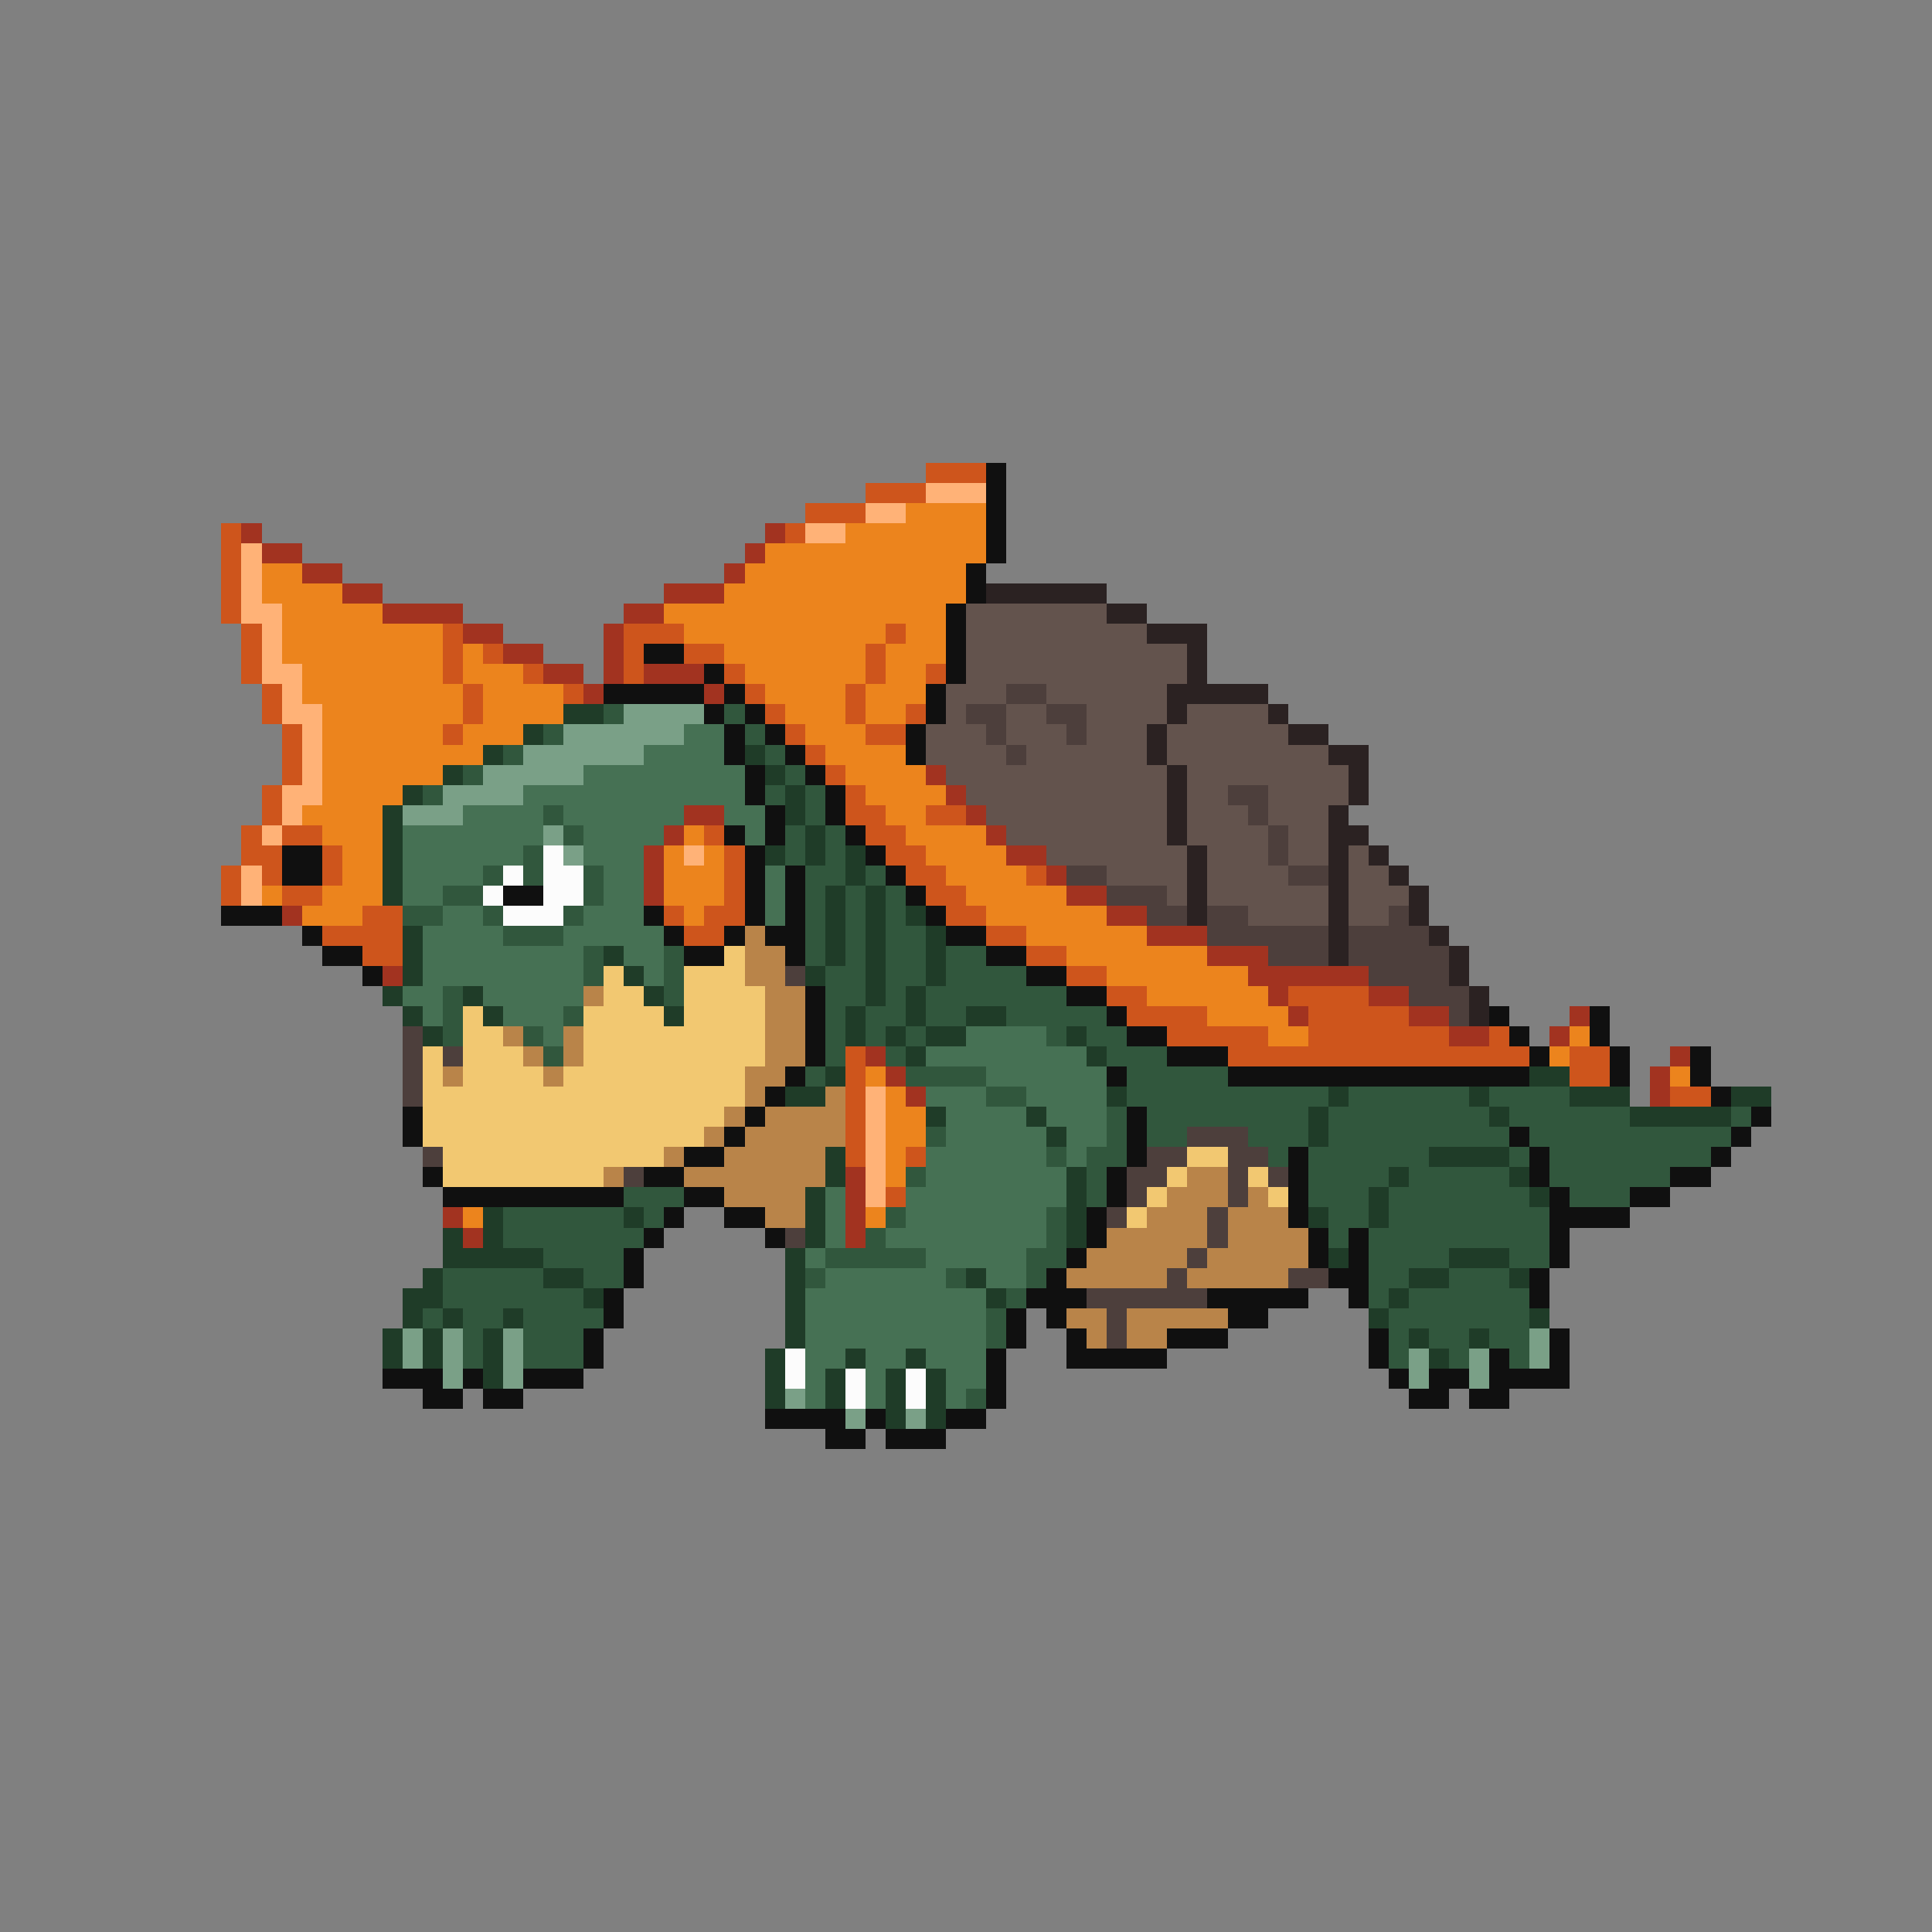 <svg xmlns="http://www.w3.org/2000/svg" viewBox="0 -0.5 96 96" shape-rendering="crispEdges">
<rect x="0" y="-0.5" width="96" height="96" fill="#808080" stroke="none"/>
<path stroke="#ce551c" d="M46 23h3M43 24h3M40 25h3M11 26h1M39 26h1M11 27h1M11 28h1M11 29h1M11 30h1M12 31h1M22 31h1M31 31h3M44 31h1M12 32h1M22 32h1M24 32h1M31 32h1M34 32h2M43 32h1M12 33h1M22 33h1M26 33h1M31 33h1M36 33h1M43 33h1M46 33h1M13 34h1M23 34h1M28 34h1M37 34h1M42 34h1M13 35h1M23 35h1M38 35h1M42 35h1M45 35h1M14 36h1M22 36h1M39 36h1M43 36h2M14 37h1M40 37h1M14 38h1M41 38h1M13 39h1M42 39h1M13 40h1M42 40h2M46 40h2M12 41h1M14 41h2M35 41h1M43 41h2M12 42h2M16 42h1M36 42h1M44 42h2M11 43h1M13 43h1M16 43h1M36 43h1M45 43h2M51 43h1M11 44h1M14 44h2M36 44h1M46 44h2M18 45h2M33 45h1M35 45h2M47 45h2M16 46h4M34 46h2M49 46h2M18 47h2M51 47h2M53 48h2M55 49h2M64 49h4M56 50h4M65 50h5M58 51h5M65 51h7M74 51h1M42 52h1M61 52h15M78 52h2M42 53h1M78 53h2M42 54h1M83 54h2M42 55h1M42 56h1M42 57h1M45 57h1M44 59h1" />
<path stroke="#101010" d="M49 23h1M49 24h1M49 25h1M49 26h1M49 27h1M48 28h1M48 29h1M47 30h1M47 31h1M32 32h2M47 32h1M35 33h1M47 33h1M30 34h5M36 34h1M46 34h1M35 35h1M37 35h1M46 35h1M36 36h1M38 36h1M45 36h1M36 37h1M39 37h1M45 37h1M37 38h1M40 38h1M37 39h1M41 39h1M38 40h1M41 40h1M36 41h1M38 41h1M42 41h1M14 42h2M37 42h1M43 42h1M14 43h2M37 43h1M39 43h1M44 43h1M25 44h2M37 44h1M39 44h1M45 44h1M11 45h3M32 45h1M37 45h1M39 45h1M46 45h1M15 46h1M33 46h1M36 46h1M38 46h2M47 46h2M16 47h2M34 47h2M39 47h1M49 47h2M18 48h1M51 48h2M40 49h1M53 49h2M40 50h1M55 50h1M74 50h1M79 50h1M40 51h1M56 51h2M75 51h1M79 51h1M40 52h1M58 52h3M76 52h1M80 52h1M84 52h1M39 53h1M55 53h1M61 53h15M80 53h1M84 53h1M38 54h1M85 54h1M20 55h1M37 55h1M56 55h1M87 55h1M20 56h1M36 56h1M56 56h1M75 56h1M86 56h1M34 57h2M56 57h1M64 57h1M76 57h1M85 57h1M21 58h1M32 58h2M55 58h1M64 58h1M76 58h1M83 58h2M22 59h9M34 59h2M55 59h1M64 59h1M77 59h1M81 59h2M33 60h1M36 60h2M54 60h1M64 60h1M77 60h4M32 61h1M38 61h1M54 61h1M65 61h1M67 61h1M77 61h1M31 62h1M53 62h1M65 62h1M67 62h1M77 62h1M31 63h1M52 63h1M66 63h2M76 63h1M30 64h1M51 64h3M60 64h5M67 64h1M76 64h1M30 65h1M50 65h1M52 65h1M61 65h2M29 66h1M50 66h1M53 66h1M58 66h3M68 66h1M77 66h1M29 67h1M49 67h1M53 67h5M68 67h1M74 67h1M77 67h1M19 68h3M23 68h1M26 68h3M49 68h1M69 68h1M71 68h2M74 68h4M21 69h2M24 69h2M49 69h1M70 69h2M73 69h2M38 70h4M43 70h1M47 70h2M41 71h2M44 71h3" />
<path stroke="#ffb277" d="M46 24h3M43 25h2M40 26h2M12 27h1M12 28h1M12 29h1M12 30h2M13 31h1M13 32h1M13 33h2M14 34h1M14 35h2M15 36h1M15 37h1M15 38h1M14 39h2M14 40h1M13 41h1M34 42h1M12 43h1M12 44h1M43 54h1M43 55h1M43 56h1M43 57h1M43 58h1M43 59h1" />
<path stroke="#ec841d" d="M45 25h4M42 26h7M38 27h11M13 28h2M37 28h11M13 29h4M36 29h12M14 30h5M33 30h14M14 31h8M34 31h10M45 31h2M14 32h8M23 32h1M36 32h7M44 32h3M15 33h7M23 33h3M37 33h6M44 33h2M15 34h8M24 34h4M38 34h4M43 34h3M16 35h7M24 35h4M39 35h3M43 35h2M16 36h6M23 36h3M40 36h3M16 37h8M41 37h4M16 38h6M42 38h4M16 39h4M43 39h4M15 40h4M44 40h2M16 41h3M34 41h1M45 41h4M17 42h2M33 42h1M35 42h1M46 42h4M17 43h2M33 43h3M47 43h4M13 44h1M16 44h3M33 44h3M48 44h5M15 45h3M34 45h1M49 45h6M51 46h6M53 47h7M55 48h7M57 49h6M60 50h4M63 51h2M78 51h1M77 52h1M43 53h1M83 53h1M44 54h1M44 55h2M44 56h2M44 57h1M44 58h1M23 60h1M43 60h1" />
<path stroke="#a23320" d="M12 26h1M38 26h1M13 27h2M37 27h1M15 28h2M36 28h1M17 29h2M33 29h3M19 30h4M31 30h2M23 31h2M30 31h1M25 32h2M30 32h1M27 33h2M30 33h1M32 33h3M29 34h1M35 34h1M46 38h1M47 39h1M34 40h2M48 40h1M33 41h1M49 41h1M32 42h1M50 42h2M32 43h1M52 43h1M32 44h1M53 44h2M14 45h1M55 45h2M57 46h3M60 47h3M19 48h1M62 48h6M63 49h1M68 49h2M64 50h1M70 50h2M78 50h1M72 51h2M77 51h1M43 52h1M83 52h1M44 53h1M82 53h1M45 54h1M82 54h1M42 58h1M42 59h1M22 60h1M42 60h1M23 61h1M42 61h1" />
<path stroke="#2b2222" d="M49 29h6M55 30h2M57 31h3M59 32h1M59 33h1M58 34h5M58 35h1M63 35h1M57 36h1M64 36h2M57 37h1M66 37h2M58 38h1M67 38h1M58 39h1M67 39h1M58 40h1M66 40h1M58 41h1M66 41h2M59 42h1M66 42h1M68 42h1M59 43h1M66 43h1M69 43h1M59 44h1M66 44h1M70 44h1M59 45h1M66 45h1M70 45h1M66 46h1M71 46h1M66 47h1M72 47h1M72 48h1M73 49h1M73 50h1" />
<path stroke="#63534d" d="M48 30h7M48 31h9M48 32h11M48 33h11M47 34h3M52 34h6M47 35h1M50 35h2M54 35h4M59 35h4M46 36h3M50 36h3M54 36h3M58 36h6M46 37h4M51 37h6M58 37h8M47 38h11M59 38h8M48 39h10M59 39h2M63 39h4M49 40h9M59 40h3M63 40h3M50 41h8M59 41h4M64 41h2M52 42h7M60 42h3M64 42h2M67 42h1M55 43h4M60 43h4M67 43h2M58 44h1M60 44h6M67 44h3M62 45h4M67 45h2" />
<path stroke="#4d3f3c" d="M50 34h2M48 35h2M52 35h2M49 36h1M53 36h1M50 37h1M61 39h2M62 40h1M63 41h1M63 42h1M53 43h2M64 43h2M55 44h3M57 45h2M60 45h2M69 45h1M60 46h6M67 46h4M63 47h3M67 47h5M39 48h1M68 48h4M70 49h3M72 50h1M20 51h1M20 52h1M22 52h1M20 53h1M20 54h1M59 56h3M21 57h1M57 57h2M61 57h2M31 58h1M56 58h2M61 58h1M63 58h1M56 59h1M61 59h1M55 60h1M60 60h1M39 61h1M60 61h1M59 62h1M58 63h1M64 63h2M54 64h6M55 65h1M55 66h1" />
<path stroke="#1f3c28" d="M28 35h2M26 36h1M24 37h1M37 37h1M22 38h1M38 38h1M20 39h1M39 39h1M19 40h1M39 40h1M19 41h1M40 41h1M19 42h1M38 42h1M40 42h1M42 42h1M19 43h1M42 43h1M19 44h1M41 44h1M43 44h1M41 45h1M43 45h1M45 45h1M20 46h1M41 46h1M43 46h1M46 46h1M20 47h1M30 47h1M41 47h1M43 47h1M46 47h1M20 48h1M31 48h1M40 48h1M43 48h1M46 48h1M19 49h1M23 49h1M32 49h1M43 49h1M45 49h1M20 50h1M24 50h1M33 50h1M42 50h1M45 50h1M48 50h2M21 51h1M42 51h1M44 51h1M46 51h2M53 51h1M45 52h1M54 52h1M41 53h1M76 53h2M39 54h2M55 54h1M66 54h1M73 54h1M78 54h3M86 54h2M46 55h1M51 55h1M65 55h1M74 55h1M81 55h5M52 56h1M65 56h1M41 57h1M71 57h4M41 58h1M53 58h1M69 58h1M75 58h1M40 59h1M53 59h1M68 59h1M76 59h1M24 60h1M31 60h1M40 60h1M53 60h1M65 60h1M68 60h1M22 61h1M24 61h1M40 61h1M53 61h1M22 62h5M39 62h1M66 62h1M72 62h3M21 63h1M27 63h2M39 63h1M48 63h1M70 63h2M75 63h1M20 64h2M29 64h1M39 64h1M49 64h1M69 64h1M20 65h1M22 65h1M25 65h1M39 65h1M68 65h1M76 65h1M19 66h1M21 66h1M24 66h1M39 66h1M70 66h1M73 66h1M19 67h1M21 67h1M24 67h1M38 67h1M42 67h1M45 67h1M71 67h1M24 68h1M38 68h1M41 68h1M44 68h1M46 68h1M38 69h1M41 69h1M44 69h1M46 69h1M44 70h1M46 70h1" />
<path stroke="#31573d" d="M30 35h1M36 35h1M27 36h1M37 36h1M25 37h1M38 37h1M23 38h1M39 38h1M21 39h1M38 39h1M40 39h1M27 40h1M40 40h1M28 41h1M39 41h1M41 41h1M26 42h1M39 42h1M41 42h1M24 43h1M26 43h1M29 43h1M40 43h2M43 43h1M22 44h2M29 44h1M40 44h1M42 44h1M44 44h1M20 45h2M24 45h1M28 45h1M40 45h1M42 45h1M44 45h1M25 46h3M40 46h1M42 46h1M44 46h2M29 47h1M33 47h1M40 47h1M42 47h1M44 47h2M47 47h2M29 48h1M33 48h1M41 48h2M44 48h2M47 48h4M22 49h1M33 49h1M41 49h2M44 49h1M46 49h7M22 50h1M28 50h1M41 50h1M43 50h2M46 50h2M50 50h5M22 51h1M26 51h1M41 51h1M43 51h1M45 51h1M52 51h1M54 51h2M27 52h1M41 52h1M44 52h1M55 52h3M40 53h1M45 53h4M56 53h5M49 54h2M56 54h10M67 54h6M74 54h4M55 55h1M57 55h8M66 55h8M75 55h6M86 55h1M46 56h1M55 56h1M57 56h2M62 56h3M66 56h9M76 56h10M52 57h1M54 57h2M63 57h1M65 57h6M75 57h1M77 57h8M45 58h1M54 58h1M65 58h4M70 58h5M77 58h6M31 59h3M54 59h1M65 59h3M69 59h7M78 59h3M25 60h6M32 60h1M44 60h1M52 60h1M66 60h2M69 60h8M25 61h7M43 61h1M52 61h1M66 61h1M68 61h9M27 62h4M41 62h5M51 62h2M68 62h4M75 62h2M22 63h5M29 63h2M40 63h1M47 63h1M51 63h1M68 63h2M72 63h3M22 64h7M50 64h1M68 64h1M70 64h6M21 65h1M23 65h2M26 65h4M49 65h1M69 65h7M23 66h1M26 66h3M49 66h1M69 66h1M71 66h2M74 66h2M23 67h1M26 67h3M69 67h1M72 67h1M75 67h1M48 69h1" />
<path stroke="#7aa087" d="M31 35h4M28 36h6M26 37h6M24 38h5M22 39h4M20 40h3M27 41h1M28 42h1M20 66h1M22 66h1M25 66h1M76 66h1M20 67h1M22 67h1M25 67h1M70 67h1M73 67h1M76 67h1M22 68h1M25 68h1M70 68h1M73 68h1M39 69h1M42 70h1M45 70h1" />
<path stroke="#467154" d="M34 36h2M32 37h4M29 38h8M26 39h11M23 40h4M28 40h6M36 40h2M20 41h7M29 41h4M37 41h1M20 42h6M29 42h3M20 43h4M30 43h2M38 43h1M20 44h2M30 44h2M38 44h1M22 45h2M29 45h3M38 45h1M21 46h4M28 46h5M21 47h8M31 47h2M21 48h8M32 48h1M20 49h2M24 49h5M21 50h1M25 50h3M27 51h1M48 51h4M46 52h8M49 53h6M46 54h3M51 54h4M47 55h4M52 55h3M47 56h5M53 56h2M46 57h6M53 57h1M46 58h7M41 59h1M45 59h8M41 60h1M45 60h7M41 61h1M44 61h8M40 62h1M46 62h5M41 63h6M49 63h2M40 64h9M40 65h9M40 66h9M40 67h2M43 67h2M46 67h3M40 68h1M43 68h1M47 68h2M40 69h1M43 69h1M47 69h1" />
<path stroke="#fcfcfc" d="M27 42h1M25 43h1M27 43h2M24 44h1M27 44h2M25 45h3M39 67h1M39 68h1M42 68h1M45 68h1M42 69h1M45 69h1" />
<path stroke="#b98449" d="M37 46h1M37 47h2M37 48h2M29 49h1M38 49h2M38 50h2M25 51h1M28 51h1M38 51h2M26 52h1M28 52h1M38 52h2M22 53h1M27 53h1M37 53h2M37 54h1M41 54h1M36 55h1M38 55h4M35 56h1M37 56h5M33 57h1M36 57h5M30 58h1M34 58h7M59 58h2M36 59h4M58 59h3M62 59h1M38 60h2M57 60h3M61 60h3M55 61h5M61 61h4M54 62h5M60 62h5M53 63h5M59 63h5M53 65h2M56 65h5M54 66h1M56 66h2" />
<path stroke="#f2c871" d="M36 47h1M30 48h1M34 48h3M30 49h2M34 49h4M23 50h1M29 50h4M34 50h4M23 51h2M29 51h9M21 52h1M23 52h3M29 52h9M21 53h1M23 53h4M28 53h9M21 54h16M21 55h15M21 56h14M22 57h11M59 57h2M22 58h8M58 58h1M62 58h1M57 59h1M63 59h1M56 60h1" />
</svg>